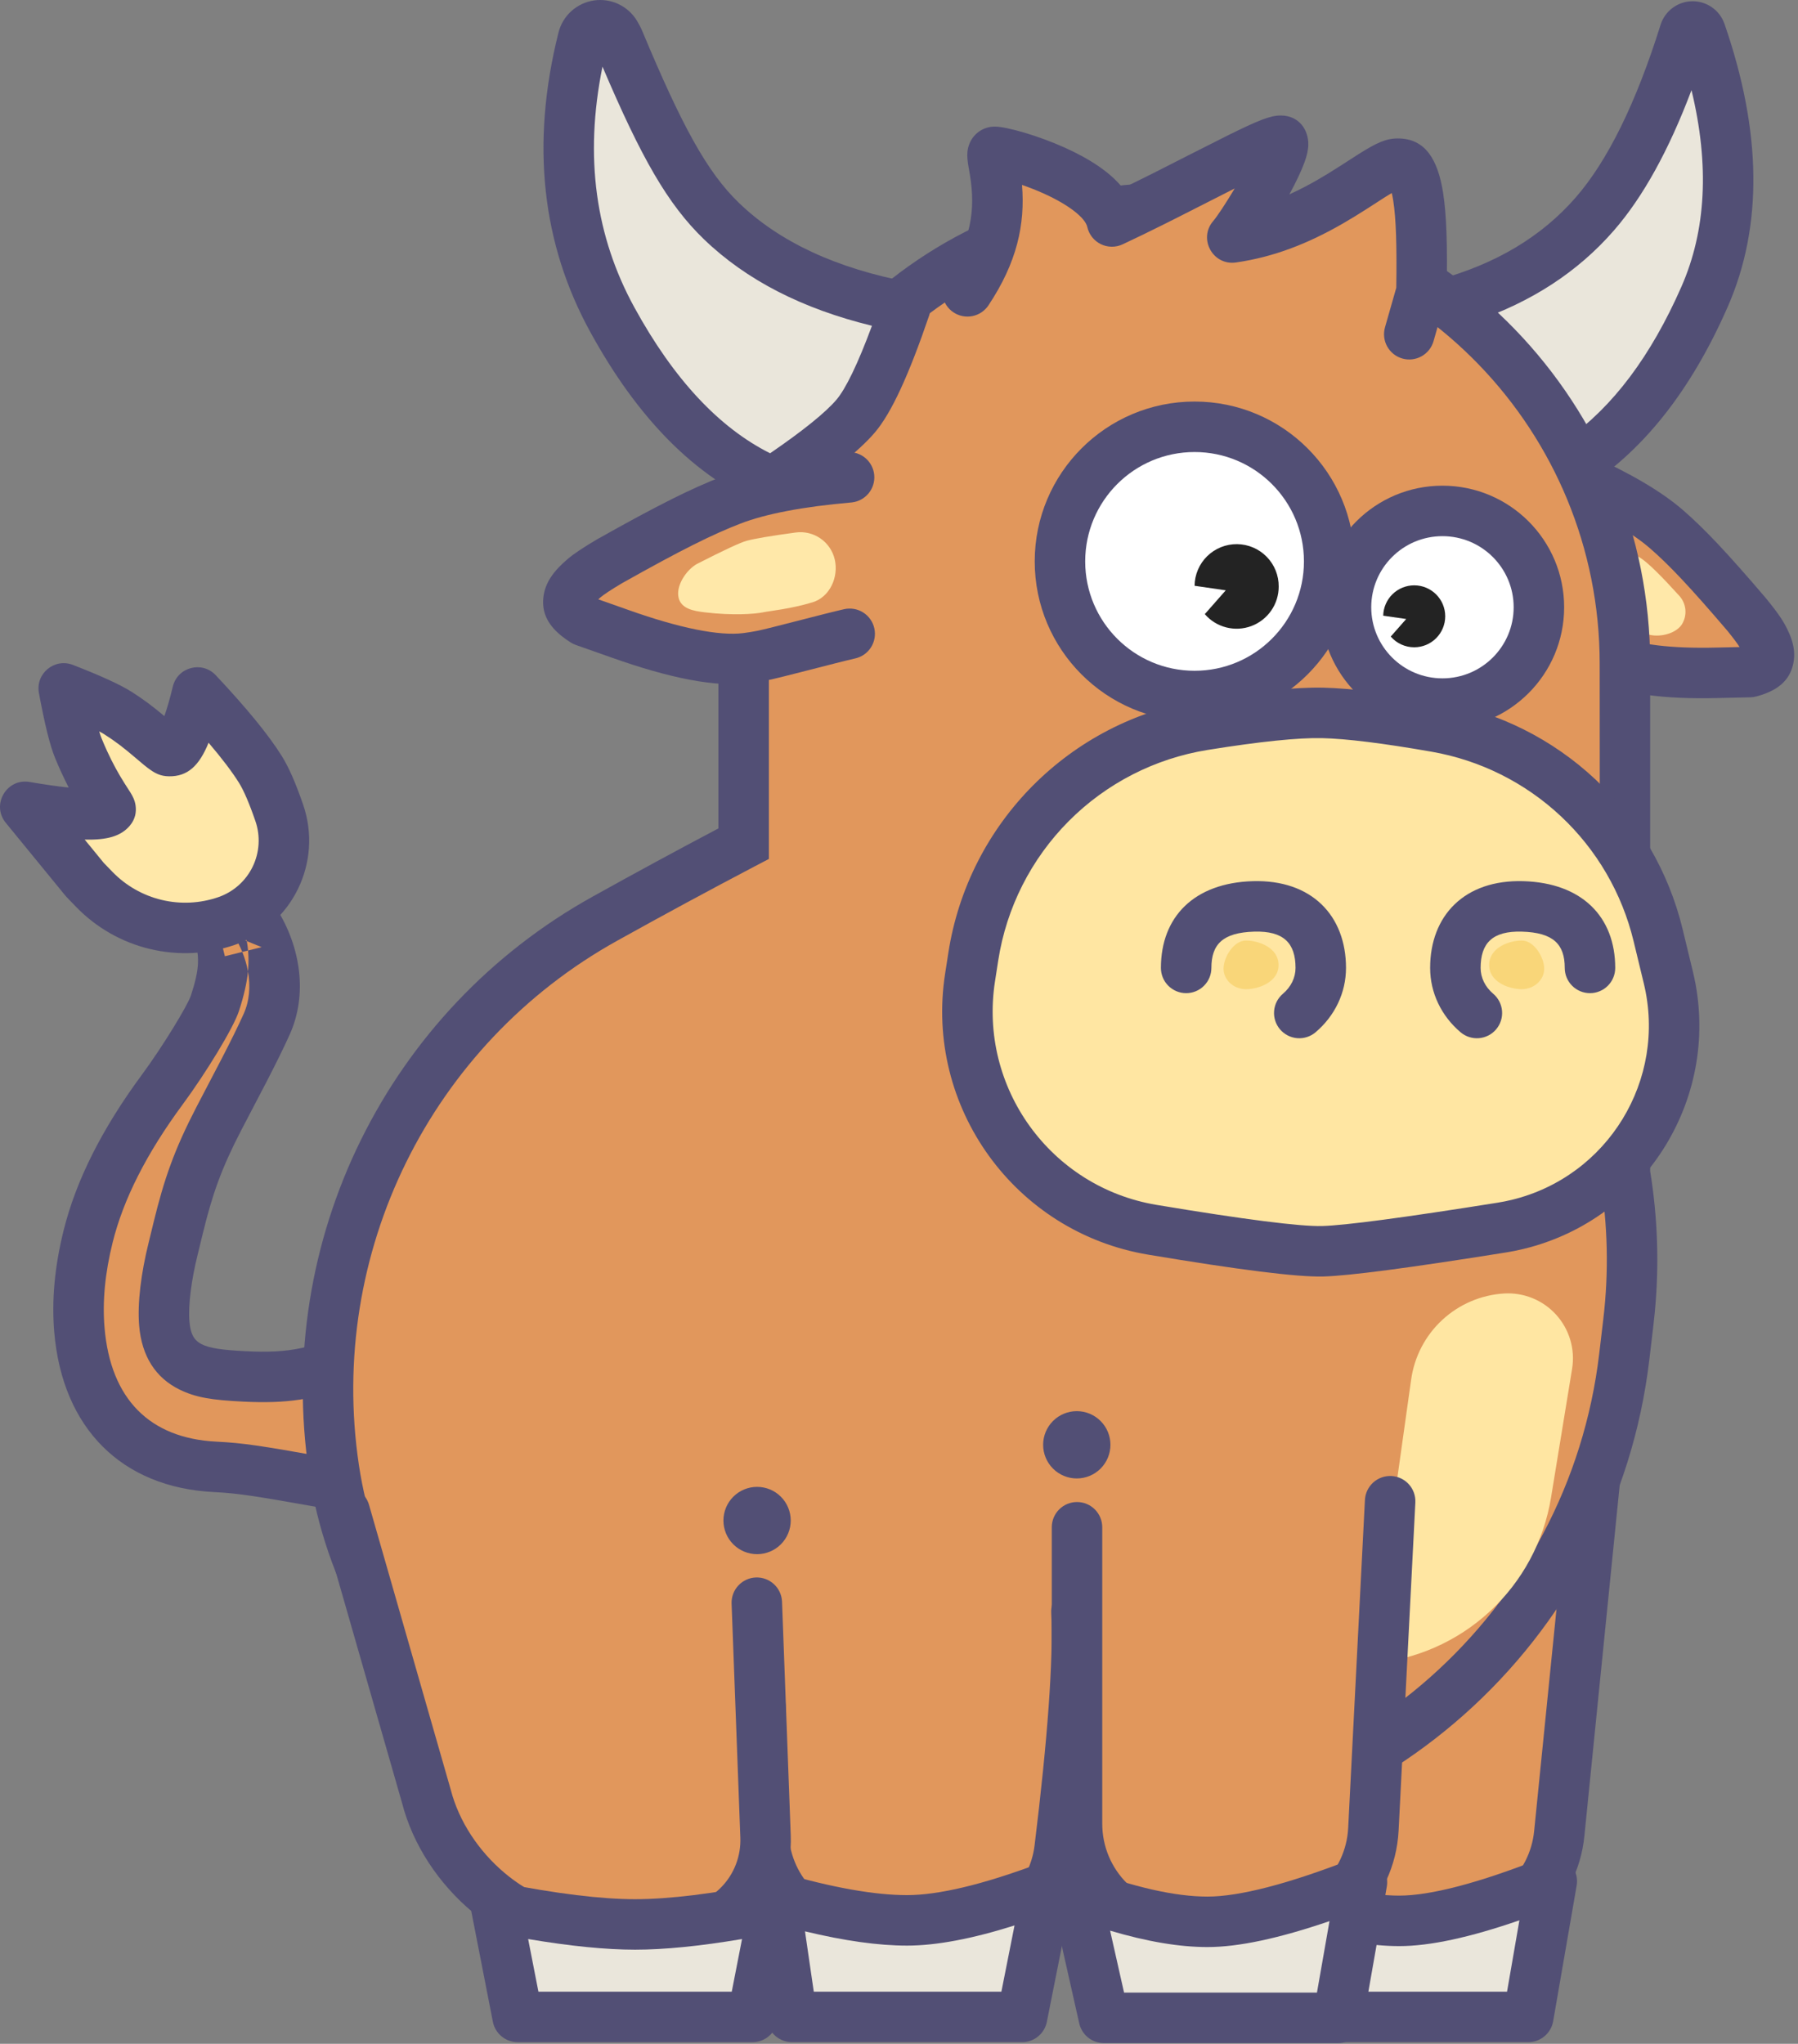 <svg viewBox="0 0 417 474" fill="none" xmlns="http://www.w3.org/2000/svg">
<rect x="0" y="0" width="417" height="474" fill="#808080" stroke="none"/>
<g id="cow">
<g id="cow-ear-left">
<path id="Vector" d="M355.471 141.306C363.315 146.246 367.608 149.953 373.071 152.681C378.539 155.411 387.547 156.303 398.256 156.037L405.815 155.868C407.106 155.508 409.672 154.802 410.148 152.829C410.539 151.224 409.608 149.05 408.712 147.454C408.113 146.389 406.937 144.775 405.18 142.611C394.983 130.664 390.4 126.123 386.523 122.748C382.059 118.868 375.218 114.853 366.006 110.712" fill="#E1975C"/>
<path id="Vector_2" d="M400.636 146.303C391.82 135.975 387.061 130.978 382.677 127.167C378.716 123.721 372.335 119.979 363.602 116.051C362.901 115.736 362.269 115.285 361.742 114.725C361.215 114.166 360.803 113.508 360.53 112.789C360.258 112.07 360.129 111.305 360.152 110.536C360.176 109.768 360.35 109.012 360.665 108.31C360.981 107.609 361.431 106.977 361.991 106.45C362.55 105.923 363.209 105.512 363.927 105.239C364.646 104.966 365.411 104.838 366.18 104.861C366.948 104.884 367.705 105.058 368.406 105.374C378.095 109.731 385.393 114.016 390.361 118.334C395.251 122.588 400.38 127.973 409.627 138.814C411.676 141.327 413.014 143.165 413.814 144.589C415.674 147.903 416.626 150.941 415.836 154.205C414.987 157.725 412.552 159.668 409.37 160.876C408.716 161.122 408.049 161.333 407.373 161.509C406.908 161.637 406.428 161.708 405.945 161.719L398.386 161.889C386.043 162.193 376.694 161.03 370.456 157.918C369.393 157.385 368.348 156.815 367.325 156.209C364.892 154.769 355.317 148.127 352.349 146.258C351.051 145.423 350.136 144.11 349.801 142.604C349.466 141.098 349.74 139.521 350.562 138.215C351.384 136.91 352.688 135.981 354.191 135.632C355.694 135.283 357.274 135.542 358.587 136.351C361.908 138.441 371.299 144.956 373.284 146.131C374.107 146.617 374.895 147.048 375.684 147.442C379.77 149.481 387.52 150.445 398.109 150.184L403.453 150.065C402.985 149.311 402.027 148.016 400.636 146.303Z" fill="#524F75"/>
<path id="Vector_3" d="M380.624 129.503C379.176 128.537 376.17 126.911 371.6 124.631C370.022 123.842 368.208 123.668 366.509 124.144C364.811 124.619 363.35 125.709 362.411 127.202C360.493 130.254 361.05 135.788 363.239 138.18C366.289 141.514 370.324 143.967 371.6 144.716C372.607 145.31 376.273 146.149 382.605 147.233C385.444 147.854 388.917 146.74 390.123 144.718C390.729 143.703 390.993 142.52 390.876 141.343C390.759 140.166 390.267 139.058 389.473 138.182C385.231 133.499 382.281 130.609 380.624 129.503Z" fill="#FFE8A9"/>
</g>
<path id="Vector_4" d="M390.702 7.585C384.435 26.43 377.237 40.353 369.108 49.362C360.199 59.231 348.376 66.016 333.641 69.721C336.101 78.806 339.139 86.141 342.759 91.727C346.376 97.313 352.751 102.839 361.883 108.303C374.966 100.554 385.752 87.448 394.245 68.984C402.132 51.838 402.187 31.376 394.409 7.594C394.282 7.204 394.035 6.863 393.703 6.621C393.37 6.379 392.97 6.249 392.559 6.248C392.148 6.246 391.748 6.375 391.414 6.615C391.081 6.855 390.831 7.195 390.702 7.585Z" fill="#EAE6DB"/>
<path id="Vector_5" d="M389.969 66.477C382.888 82.601 374.05 94.332 363.502 101.796C356.646 97.522 351.851 93.288 349.104 89.201C346.517 85.357 344.179 80.455 342.111 74.498C355.194 70.043 365.945 63.041 374.265 53.497C381.057 45.702 387.046 34.843 392.298 20.908C396.501 38.317 395.682 53.464 389.969 66.477ZM365.438 45.805C357.494 54.919 346.806 61.306 333.219 64.974C332.469 65.177 331.766 65.527 331.152 66.005C330.538 66.482 330.025 67.077 329.644 67.755C329.262 68.433 329.02 69.18 328.93 69.952C328.841 70.724 328.906 71.507 329.122 72.254C331.898 81.837 335.299 89.661 339.389 95.737C343.672 102.11 350.802 108.073 360.737 113.786C361.651 114.311 362.69 114.581 363.744 114.565C364.798 114.549 365.828 114.249 366.726 113.696C380.77 105.04 392.068 90.814 400.687 71.187C408.917 52.44 408.591 30.48 399.947 5.536C399.409 3.985 398.396 2.642 397.051 1.7C395.706 0.758 394.098 0.264 392.457 0.288C390.815 0.313 389.222 0.855 387.906 1.836C386.59 2.818 385.617 4.19 385.126 5.757C379.412 23.997 372.8 37.358 365.438 45.805Z" fill="#524F75"/>
<g id="cow-foot-4">
<path id="Vector_6" d="M370.708 335.08L361.625 425.282C360.995 431.538 358.064 437.337 353.4 441.554C348.737 445.771 342.673 448.106 336.386 448.106H318.025C304.015 448.106 292.659 436.75 292.659 422.74V339.995" fill="#E1975C"/>
<path id="Vector_7" d="M364.886 334.492L355.801 424.695C355.317 429.507 353.062 433.968 349.475 437.212C345.889 440.456 341.224 442.253 336.388 442.252H318.025C307.249 442.252 298.513 433.517 298.513 422.74V339.995C298.513 338.442 297.896 336.953 296.799 335.856C295.701 334.758 294.212 334.141 292.659 334.141C291.107 334.141 289.618 334.758 288.52 335.856C287.422 336.953 286.806 338.442 286.806 339.995V422.74C286.806 439.983 300.784 453.96 318.025 453.96H336.386C352.417 453.96 365.842 441.817 367.45 425.87L376.531 335.667C376.648 334.143 376.164 332.634 375.183 331.462C374.202 330.29 372.802 329.548 371.282 329.395C369.761 329.241 368.241 329.689 367.046 330.641C365.851 331.594 365.075 332.976 364.886 334.492Z" fill="#524F75"/>
<path id="Vector_8" d="M294.318 438.656C306.32 443.21 316.388 445.487 324.517 445.487C332.648 445.487 344.441 442.433 359.894 436.322L354.447 467.762H300.788L294.318 438.656Z" fill="#EAE6DB"/>
<path id="Vector_9" d="M305.483 461.909H349.52L352.386 445.359C340.891 449.335 331.647 451.341 324.515 451.341C318.054 451.341 310.659 450.075 302.292 447.561L305.483 461.909ZM296.394 433.183C307.787 437.507 317.19 439.634 324.515 439.634C331.746 439.634 342.915 436.742 357.74 430.88C361.99 429.2 366.439 432.82 365.66 437.321L360.216 468.761C359.98 470.121 359.272 471.353 358.217 472.241C357.161 473.129 355.826 473.616 354.447 473.616H300.788C299.456 473.616 298.165 473.162 297.126 472.328C296.087 471.495 295.364 470.333 295.075 469.033L288.603 439.926C287.59 435.38 292.039 431.532 296.394 433.183Z" fill="#524F75"/>
</g>
<g id="cow-tail">
<path id="Vector_10" d="M86.05 312.639C73.012 319.28 65.859 319.682 56.565 319.212C47.364 318.746 39.02 317.926 38.099 306.941C37.693 302.084 38.712 295.398 40.152 289.595C42.38 280.611 43.789 272.892 50.747 259.446C51.724 257.556 55.625 250.119 56.565 248.299C58.782 244.012 60.425 240.689 61.838 237.563C65.611 229.218 63.004 219.969 59.274 213.983L50.747 216.094C51.685 219.485 52.78 223.69 49.845 232.683C48.843 235.755 42.801 245.702 37.633 252.707C28.665 264.861 23.075 276.133 20.433 286.785C18.559 294.338 17.832 301.505 18.411 308.402C20.08 328.307 31.92 339.288 49.845 340.196C62.819 340.851 79.166 345.316 95.586 346.787L86.05 312.639Z" fill="#E1975C"/>
<path id="Vector_11" d="M83.393 307.423L89.764 304.176L103.504 353.372L95.065 352.617C88.71 352.047 82.876 351.163 73.209 349.448C58.704 346.874 55.133 346.32 49.551 346.039C28.285 344.964 14.454 331.296 12.577 308.89C11.953 301.44 12.696 293.657 14.751 285.374C17.629 273.774 23.641 261.809 32.923 249.23C37.689 242.769 43.522 233.196 44.281 230.867C46.324 224.605 46.3 221.959 45.106 217.655L43.498 211.854L61.994 207.276L64.242 210.884C69.691 219.632 71.416 230.582 67.17 239.973C65.75 243.112 64.099 246.472 61.764 250.99L58.833 256.605C57.028 260.059 56.343 261.366 55.945 262.137C51.315 271.085 49.274 276.908 47.003 286.201L46.675 287.553L46.263 289.257L45.836 291.005C44.367 296.931 43.623 302.736 43.935 306.451C44.382 311.786 46.55 312.843 56.864 313.366C67.165 313.887 72.813 312.812 83.393 307.423ZM55.41 234.498C54.148 238.369 47.818 248.759 42.343 256.18C33.922 267.594 28.593 278.195 26.115 288.191C24.355 295.288 23.732 301.801 24.245 307.909C25.639 324.529 34.786 333.567 50.144 334.346C56.431 334.664 60.148 335.237 75.256 337.918C80.236 338.802 84.144 339.456 87.604 339.951L82.275 320.872C73.254 324.681 66.294 325.563 56.273 325.058C49.184 324.699 45.471 324.141 41.662 322.281C36.111 319.569 32.868 314.566 32.271 307.431C31.834 302.211 32.724 295.243 34.474 288.186C34.698 287.286 34.698 287.282 35.299 284.802L35.633 283.423C38.111 273.292 40.449 266.619 45.551 256.759C45.963 255.965 46.644 254.662 48.462 251.183C49.435 249.328 50.404 247.472 51.369 245.614C53.615 241.267 55.184 238.08 56.507 235.153C57.851 232.178 58.127 228.734 57.512 225.29C57.248 227.975 56.575 230.923 55.41 234.498ZM57.243 218.27C57.021 217.009 56.736 215.761 56.388 214.529L50.747 216.092L52.154 221.774L60.681 219.663L54.306 217.075C55.044 218.262 55.678 219.503 56.193 220.773C56.794 222.25 57.237 223.768 57.508 225.286C57.74 222.946 57.651 220.585 57.243 218.27Z" fill="#524F75"/>
<path id="Vector_12" d="M5.898 188.158C17.752 189.762 24.341 189.733 25.666 188.071C25.988 187.667 22.008 183.663 17.727 174.16C16.642 171.752 15.348 167.167 13.848 160.402C20.068 162.576 24.335 164.34 26.652 165.696C33.551 169.735 37.413 174.096 38.831 174.067C40.966 174.022 42.972 169.421 44.849 160.264C52.012 167.378 57.089 173.15 60.08 177.579C61.516 179.706 63.094 183.019 64.817 187.516C68.71 197.684 63.631 209.085 53.467 212.991C48.254 214.996 42.577 215.472 37.103 214.364C31.628 213.256 26.584 210.61 22.56 206.736L20.3 204.562C20.302 204.56 15.5 199.093 5.898 188.158Z" fill="#FFE8A9"/>
<path id="Vector_13" d="M20.767 196.088L24.222 200.313L19.692 204.02L23.896 199.948L26.078 202.2C29.189 205.411 33.152 207.67 37.502 208.709C41.851 209.749 46.406 209.527 50.634 208.069C54.111 206.87 56.971 204.34 58.584 201.035C60.197 197.729 60.433 193.918 59.239 190.44C57.807 186.27 56.505 183.273 55.424 181.546C53.84 179.013 51.489 175.909 48.376 172.256C46.197 177.595 43.535 180.102 39.198 180.043C37.182 180.016 35.931 179.353 34.252 178.09C33.576 177.583 33.364 177.403 31.537 175.848C28.708 173.437 26.774 171.938 24.261 170.346C23.852 170.091 23.435 169.851 23.009 169.626C23.215 170.317 23.413 170.886 23.596 171.333C23.988 172.291 24.39 173.218 24.8 174.112C26.14 177.039 27.44 179.38 28.905 181.702C29.145 182.081 30.068 183.507 30.263 183.825C30.554 184.297 30.763 184.672 30.958 185.121C31.18 185.63 31.348 186.149 31.442 186.799C31.664 188.354 31.37 190.022 30.076 191.532C28.029 193.926 24.86 194.855 19.639 194.715C19.98 195.126 20.353 195.583 20.767 196.088ZM15.931 182.652C15.318 181.441 14.726 180.219 14.158 178.986C13.67 177.921 13.204 176.845 12.761 175.761C11.565 172.836 10.361 167.915 9.028 160.726C8.191 156.217 12.632 152.541 16.907 154.205C23.379 156.722 27.854 158.758 30.529 160.453C33.274 162.192 35.409 163.805 38.119 166.077C38.743 164.319 39.407 162.026 40.082 159.228C41.175 154.705 46.855 153.204 50.039 156.596C57.19 164.209 62.277 170.418 65.352 175.335C66.993 177.961 68.616 181.696 70.312 186.637C74.897 199.989 67.799 214.531 54.453 219.134C48.12 221.318 41.297 221.65 34.782 220.093C28.267 218.536 22.331 215.154 17.67 210.344L15.489 208.092C15.375 207.975 15.266 207.852 15.163 207.725L1.342 190.83C-2.086 186.641 1.524 180.441 6.86 181.355C10.4 181.96 13.432 182.393 15.931 182.652Z" fill="#524F75"/>
</g>
<path id="Vector_14" d="M376.86 272.092V153.94C376.86 96.927 331.641 50.19 274.659 48.305C273.57 48.268 272.481 48.25 271.391 48.25C216.757 48.25 172.468 92.539 172.468 147.175V195.661C161.688 201.32 150.977 207.111 140.337 213.031C94.809 238.299 69.746 289.169 77.454 340.666C84.692 389.04 126.244 424.835 175.159 424.835H252.698C315.992 424.835 369.276 377.481 376.712 314.629L377.66 306.613C379.027 295.126 378.758 283.503 376.86 272.092Z" fill="#E1975C"/>
<path id="Vector_15" d="M383.783 304.375C383.691 305.351 383.586 306.326 383.471 307.3L382.525 315.316C374.739 381.116 318.96 430.689 252.698 430.689H175.159C123.346 430.689 79.334 392.773 71.664 341.532C63.596 287.622 89.834 234.367 137.496 207.915C147.145 202.547 156.852 197.283 166.614 192.125V147.175C166.614 89.308 213.524 42.397 271.391 42.397C272.546 42.397 273.701 42.416 274.854 42.453C334.991 44.443 382.714 93.768 382.714 153.94V271.612C384.471 282.442 384.83 293.453 383.783 304.375ZM371.007 153.94C371.007 100.084 328.292 55.934 274.466 54.154C273.441 54.121 272.416 54.104 271.391 54.104C219.992 54.104 178.322 95.772 178.322 147.175V199.206L175.182 200.849C164.444 206.486 153.775 212.253 143.178 218.151C99.785 242.235 75.898 290.718 83.243 339.801C90.054 385.308 129.143 418.982 175.159 418.982H252.698C313.026 418.982 363.81 373.848 370.899 313.94L371.846 305.924C373.148 294.987 372.893 283.92 371.086 273.054L371.007 153.94Z" fill="#524F75"/>
<path id="Vector_16" d="M348.788 299.989C351.048 299.845 353.311 300.213 355.41 301.065C357.508 301.917 359.387 303.231 360.907 304.909C362.427 306.588 363.549 308.587 364.19 310.759C364.83 312.931 364.973 315.219 364.607 317.454L359.721 347.327C358.061 357.474 353.054 366.774 345.499 373.748C337.943 380.722 328.273 384.968 318.025 385.811L327.286 319.915C328.028 314.626 330.573 309.755 334.491 306.125C338.408 302.495 343.458 300.327 348.788 299.989Z" fill="#FFE6A2"/>
<g id="cow-hair">
<path id="Vector_17" d="M224.367 67.595C236.89 48.771 228.115 35.218 230.72 35.218C233.325 35.218 255.662 41.341 257.881 51.364C273.978 43.864 293.861 32.641 297.024 32.641C300.183 32.641 289.011 51.364 285.813 55.08C306.203 52.145 319.251 37.964 324.199 37.964C329.147 37.964 329.992 48.543 329.678 67.597L326.845 77.519" fill="#E1975C"/>
<path id="Vector_18" d="M242.043 44.87C247.969 47.536 251.709 50.57 252.166 52.63C252.355 53.486 252.734 54.288 253.275 54.978C253.816 55.667 254.505 56.227 255.29 56.614C256.076 57.002 256.939 57.209 257.815 57.219C258.692 57.229 259.559 57.042 260.353 56.672C263.476 55.209 266.58 53.706 269.664 52.162C270.71 51.641 271.791 51.101 272.931 50.525C273.746 50.114 281.36 46.23 286.355 43.708C284.349 47.081 282.318 50.164 281.374 51.261C277.844 55.362 281.29 61.643 286.644 60.874C295.381 59.616 303.272 56.541 311.413 51.858C313.284 50.775 315.129 49.647 316.946 48.476C317.461 48.149 320.54 46.154 321.305 45.67C321.869 45.315 322.357 45.017 322.784 44.765C322.903 45.27 323.021 45.864 323.128 46.543C323.774 50.66 323.981 56.968 323.832 66.732L321.214 75.912C320.788 77.405 320.972 79.007 321.727 80.363C322.481 81.72 323.744 82.722 325.237 83.148C326.73 83.573 328.331 83.389 329.688 82.634C331.045 81.88 332.046 80.617 332.472 79.124L335.303 69.2C335.442 68.709 335.516 68.201 335.526 67.692C335.705 56.843 335.489 49.813 334.691 44.724C333.473 36.984 330.562 32.108 324.195 32.108C321.385 32.108 319.186 33.167 315.061 35.766C314.222 36.293 311.099 38.316 310.636 38.611C308.973 39.683 307.284 40.716 305.571 41.708C303.449 42.937 301.269 44.062 299.038 45.079C300.621 42.158 301.832 39.612 302.556 37.606C303.093 36.115 303.405 34.847 303.426 33.555C303.489 30.129 301.284 26.785 297.019 26.785C294.541 26.785 291.67 27.998 284.882 31.343C281.744 32.89 268.667 39.557 267.653 40.071C265.254 41.279 262.848 42.474 260.435 43.655C257.473 39.936 252.775 36.863 246.841 34.191C240.901 31.52 233.534 29.362 230.712 29.362C229.427 29.355 228.17 29.743 227.112 30.473C226.054 31.203 225.246 32.24 224.796 33.444C224.34 34.65 224.281 35.676 224.381 36.884C224.427 37.45 224.505 37.994 224.648 38.826C224.581 38.431 224.896 40.248 224.974 40.728C226.258 48.707 225.239 55.706 219.487 64.352C218.637 65.644 218.332 67.221 218.641 68.737C218.95 70.253 219.846 71.585 221.134 72.442C222.422 73.299 223.997 73.612 225.515 73.311C227.032 73.01 228.369 72.121 229.233 70.837C235.846 60.898 237.785 52.069 237.026 42.886C238.722 43.471 240.425 44.143 242.043 44.87Z" fill="#524F75"/>
</g>
<g id="cow-foot-2">
<path id="Vector_23" d="M241.928 335.079C241.928 337.149 242.75 339.134 244.214 340.598C245.677 342.062 247.663 342.884 249.733 342.884C251.803 342.884 253.788 342.062 255.252 340.598C256.715 339.134 257.538 337.149 257.538 335.079C257.538 333.009 256.715 331.024 255.252 329.56C253.788 328.097 251.803 327.274 249.733 327.274C247.663 327.274 245.677 328.097 244.214 329.56C242.75 331.024 241.928 333.009 241.928 335.079Z" fill="#524F75"/>
<path id="Vector_24" d="M249.653 373.864C250.16 385.083 248.86 403.36 245.754 428.697C244.119 442.028 232.378 451.772 218.976 450.925L200.802 449.776C187.508 448.935 177.132 437.957 177.038 424.636L176.373 395.743" fill="#E1975C"/>
<path id="Vector_25" d="M243.807 374.127C244.294 384.941 243.015 402.949 239.945 427.985C239.34 432.924 236.871 437.446 233.041 440.625C229.212 443.803 224.313 445.398 219.346 445.083L201.173 443.934C196.244 443.622 191.617 441.454 188.224 437.865C184.832 434.277 182.926 429.536 182.892 424.597L182.224 395.608C182.17 394.069 181.512 392.613 180.392 391.556C179.272 390.499 177.781 389.926 176.241 389.961C174.702 389.996 173.238 390.636 172.167 391.743C171.097 392.85 170.505 394.334 170.521 395.874L171.184 424.771C171.297 441.07 184.07 454.58 200.431 455.616L218.605 456.765C235.102 457.809 249.553 445.815 251.565 429.407C254.708 403.772 256.027 385.226 255.5 373.598C255.478 372.822 255.302 372.057 254.982 371.349C254.661 370.641 254.203 370.004 253.634 369.475C253.064 368.946 252.396 368.535 251.666 368.268C250.936 368 250.161 367.88 249.385 367.915C248.608 367.95 247.847 368.14 247.144 368.472C246.442 368.805 245.813 369.274 245.293 369.852C244.774 370.43 244.375 371.106 244.12 371.84C243.865 372.574 243.758 373.352 243.807 374.127Z" fill="#524F75"/>
<path id="Vector_26" d="M179.623 439.973C192.027 443.575 202.275 445.374 210.363 445.374C218.45 445.374 229.336 442.81 243.02 437.681L237.053 467.763H183.674L179.623 439.973Z" fill="#EAE6DB"/>
<path id="Vector_27" d="M188.735 461.909H232.246L235.294 446.549C225.43 449.659 217.145 451.226 210.365 451.226C203.69 451.226 195.813 450.117 186.698 447.918L188.735 461.909ZM181.255 434.352C193.173 437.809 202.903 439.518 210.363 439.518C217.623 439.518 227.881 437.103 240.968 432.197C245.262 430.586 249.656 434.318 248.765 438.818L242.792 468.902C242.53 470.231 241.814 471.427 240.767 472.287C239.721 473.147 238.408 473.616 237.054 473.616H183.674C182.268 473.616 180.908 473.11 179.845 472.19C178.781 471.271 178.084 469.999 177.881 468.607L173.832 440.816C173.217 436.603 177.165 433.165 181.255 434.352Z" fill="#524F75"/>
</g>
<g id="cow-foot-3">
<path id="Vector_19" d="M322.406 348.167L318.521 424.256C317.832 437.745 306.694 448.328 293.19 448.328H275.151C261.141 448.328 249.785 436.974 249.785 422.965V354.204" fill="#E1975C"/>
<path id="Vector_20" d="M316.56 347.868L312.675 423.959C312.42 428.955 310.256 433.662 306.63 437.108C303.003 440.553 298.192 442.474 293.19 442.474H275.151C264.377 442.474 255.639 433.739 255.639 422.964V354.203C255.639 352.651 255.022 351.162 253.924 350.064C252.827 348.966 251.338 348.35 249.785 348.35C248.233 348.35 246.744 348.966 245.646 350.064C244.548 351.162 243.932 352.651 243.932 354.203V422.964C243.932 440.205 257.908 454.182 275.151 454.182H293.19C309.815 454.182 323.522 441.155 324.369 424.552L328.254 348.463C328.293 347.695 328.18 346.927 327.923 346.203C327.665 345.479 327.267 344.813 326.752 344.242C326.237 343.672 325.615 343.209 324.92 342.879C324.226 342.549 323.474 342.359 322.706 342.32C321.938 342.281 321.17 342.393 320.446 342.65C319.721 342.907 319.054 343.305 318.483 343.82C317.913 344.335 317.449 344.958 317.119 345.652C316.789 346.347 316.599 347.1 316.56 347.868Z" fill="#524F75"/>
<path id="Vector_21" d="M249.459 438.881C261.613 443.435 271.806 445.71 280.04 445.71C288.273 445.71 300.214 442.656 315.863 436.547L310.349 467.981H256.013L249.459 438.881Z" fill="#EAE6DB"/>
<path id="Vector_22" d="M260.697 462.127H305.434L308.342 445.548C296.658 449.546 287.27 451.563 280.041 451.563C273.483 451.563 265.967 450.287 257.46 447.756L260.697 462.127ZM251.512 433.399C263.063 437.727 272.605 439.858 280.041 439.858C287.385 439.858 298.706 436.964 313.737 431.097C317.988 429.437 322.42 433.066 321.631 437.561L316.117 468.994C315.879 470.35 315.17 471.579 314.116 472.464C313.061 473.349 311.728 473.835 310.351 473.835H256.014C254.685 473.834 253.396 473.382 252.358 472.552C251.321 471.722 250.596 470.563 250.304 469.267L243.75 440.166C242.728 435.628 247.157 431.768 251.512 433.399Z" fill="#524F75"/>
</g>
<g id="cow-foot-1">
<path id="Vector_28" d="M175.522 371.604L177.553 425.987C177.996 437.83 168.751 447.793 156.903 448.234C156.637 448.244 156.37 448.25 156.103 448.25H136.901C119.668 448.25 103.165 433.28 98.857 416.486L79.977 350.689" fill="#E1975C"/>
<path id="Vector_29" d="M169.672 371.821L171.703 426.203C171.781 428.301 171.436 430.392 170.687 432.353C169.939 434.314 168.803 436.104 167.346 437.616C165.89 439.127 164.144 440.33 162.213 441.151C160.281 441.973 158.204 442.396 156.105 442.396H136.903C122.952 442.396 108.337 429.875 104.528 415.03L85.607 349.075C85.403 348.328 85.053 347.628 84.576 347.017C84.099 346.405 83.506 345.895 82.831 345.515C82.155 345.135 81.411 344.893 80.641 344.802C79.871 344.712 79.091 344.776 78.346 344.99C77.601 345.203 76.906 345.563 76.301 346.047C75.696 346.532 75.193 347.131 74.822 347.812C74.451 348.492 74.218 349.239 74.138 350.01C74.058 350.781 74.131 351.56 74.355 352.303L93.233 418.1C98.269 437.75 117.354 454.104 136.899 454.104H156.101C156.44 454.104 156.78 454.098 157.119 454.084C172.197 453.522 183.96 440.843 183.398 425.766L181.369 371.384C181.287 369.85 180.605 368.41 179.47 367.375C178.336 366.34 176.84 365.792 175.305 365.849C173.771 365.906 172.32 366.565 171.266 367.682C170.212 368.799 169.64 370.285 169.672 371.821Z" fill="#524F75"/>
<path id="Vector_30" d="M167.781 352.64C167.781 354.71 168.604 356.696 170.067 358.159C171.531 359.623 173.516 360.445 175.586 360.445C177.656 360.445 179.641 359.623 181.105 358.159C182.569 356.696 183.391 354.71 183.391 352.64C183.391 350.57 182.569 348.585 181.105 347.121C179.641 345.658 177.656 344.835 175.586 344.835C173.516 344.835 171.531 345.658 170.067 347.121C168.604 348.585 167.781 350.57 167.781 352.64Z" fill="#524F75"/>
<path id="Vector_31" d="M115.099 442.396C128.306 445.009 139.038 446.316 147.294 446.316C155.549 446.316 166.281 445.009 179.489 442.396L174.535 467.762H120.053L115.099 442.396Z" fill="#EAE6DB"/>
<path id="Vector_32" d="M124.872 461.909H169.713L172.095 449.704C162.341 451.345 154.086 452.17 147.292 452.17C140.497 452.17 132.242 451.345 122.488 449.704L124.872 461.909ZM116.234 436.654C129.098 439.2 139.475 440.463 147.294 440.463C155.112 440.463 165.489 439.2 178.353 436.654C182.435 435.848 186.031 439.437 185.233 443.52L180.279 468.886C180.019 470.219 179.303 471.419 178.255 472.283C177.208 473.146 175.892 473.618 174.535 473.618H120.053C118.695 473.618 117.38 473.146 116.332 472.283C115.284 471.419 114.568 470.219 114.308 468.886L109.354 443.52C108.556 439.435 112.152 435.848 116.234 436.654Z" fill="#524F75"/>
</g>
<path id="Vector_33" d="M140.954 8.791C141.338 9.363 141.637 9.866 141.846 10.299C150.806 28.935 158.179 42.531 167.805 50.879C178.554 60.203 193.094 66.1 211.426 68.567C207.666 81.858 204.261 90.483 201.215 94.442C198.17 98.401 192.021 103.823 182.773 110.711C168.15 105.4 155.122 93.489 143.686 74.982C133.061 57.786 128.351 36.588 133.506 10.297C133.663 9.5 134.053 8.767 134.627 8.191C135.2 7.615 135.931 7.221 136.728 7.06C137.524 6.899 138.351 6.977 139.103 7.285C139.855 7.593 140.499 8.117 140.954 8.791Z" fill="#EAE6DB"/>
<path id="Vector_34" d="M147.12 71.281C156.263 87.973 166.778 99.189 178.606 105.123C186.284 99.864 191.447 95.675 193.972 92.726C196.119 90.221 198.948 84.416 202.228 75.552C186.103 71.624 173.086 64.959 163.27 55.499C154.833 47.368 148.692 36.512 139.73 15.452C135.455 36.514 138.179 54.955 147.12 71.281ZM147.74 4.834C148.23 5.649 148.628 6.412 148.934 7.146C158.177 29.267 164 39.946 171.395 47.07C180.757 56.092 193.931 62.256 211.051 65.481C211.876 65.637 212.657 65.967 213.342 66.451C214.028 66.934 214.601 67.559 215.024 68.284C215.447 69.008 215.709 69.815 215.793 70.649C215.877 71.484 215.78 72.327 215.51 73.121C210.825 86.882 206.749 95.809 202.862 100.348C199.172 104.654 192.405 110.02 182.396 116.693C180.757 117.786 178.679 117.981 176.866 117.212C161.203 110.576 147.888 97.062 136.852 76.908C125.767 56.668 122.997 33.556 129.529 7.542C130.009 5.631 131.043 3.905 132.503 2.582C133.963 1.259 135.782 0.398 137.731 0.108C139.679 -0.181 141.67 0.113 143.452 0.954C145.233 1.795 146.725 3.145 147.74 4.834Z" fill="#524F75"/>
<g id="cow-ear-right">
<path id="Vector_35" d="M197.05 146.998C186.435 149.374 180.242 151.739 173.12 152.637C166 153.534 155.639 151.189 143.828 146.998L135.489 144.055C134.187 143.203 131.606 141.519 131.83 139.249C132.014 137.402 133.881 135.439 135.489 134.073C136.56 133.162 138.488 131.88 141.272 130.225C157.184 121.273 164.021 118.131 169.625 115.967C176.076 113.48 185.217 111.72 197.05 110.689" fill="#E1975C"/>
<path id="Vector_36" d="M139.282 138.531C140.039 137.887 141.742 136.756 144.263 135.257C158.086 127.483 165.338 123.897 171.734 121.429C177.588 119.171 186.226 117.507 197.559 116.521C199.081 116.356 200.477 115.6 201.449 114.417C202.421 113.234 202.891 111.718 202.758 110.193C202.625 108.668 201.901 107.255 200.739 106.258C199.578 105.261 198.072 104.758 196.544 104.857C184.21 105.93 174.568 107.786 167.522 110.506C160.517 113.208 152.796 117.025 138.404 125.122C135.235 127.001 133.083 128.434 131.697 129.612C128.49 132.34 126.361 135.091 126.006 138.672C125.625 142.52 127.469 145.298 130.378 147.604C130.993 148.092 131.461 148.416 132.283 148.953C132.677 149.21 133.098 149.419 133.541 149.575L141.881 152.518C155.315 157.286 165.986 159.435 173.851 158.443C175.208 158.271 176.557 158.053 177.898 157.788C181.1 157.161 194.269 153.618 198.328 152.709C199.079 152.543 199.791 152.23 200.422 151.788C201.053 151.346 201.59 150.784 202.003 150.135C202.416 149.485 202.697 148.76 202.83 148.001C202.963 147.243 202.944 146.466 202.776 145.714C202.608 144.963 202.293 144.252 201.849 143.622C201.406 142.993 200.843 142.457 200.192 142.045C199.541 141.634 198.815 141.355 198.057 141.224C197.298 141.094 196.52 141.114 195.77 141.284C191.319 142.281 178.359 145.768 175.649 146.299C174.519 146.52 173.448 146.695 172.388 146.828C166.8 147.532 157.641 145.688 145.787 141.48L138.753 138.998C138.919 138.845 139.094 138.689 139.282 138.531Z" fill="#524F75"/>
<path id="Vector_37" d="M173.188 125.415C175.086 124.906 178.87 124.268 184.54 123.499C186.561 123.225 188.611 123.717 190.288 124.877C191.965 126.037 193.147 127.782 193.604 129.77C194.54 133.854 192.446 138.484 188.435 139.692C183.268 141.247 178.601 141.672 176.965 142.012C175.026 142.414 169.902 142.789 163.449 142.012C160.79 141.692 157.906 141.183 157.356 138.511C156.788 135.747 159.188 132.16 161.65 130.781C167.89 127.592 171.736 125.803 173.188 125.415Z" fill="#FFE8A9"/>
</g>
<path id="Vector_38" d="M312.171 140.836C312.171 146.761 314.528 152.444 318.723 156.633C322.918 160.823 328.608 163.177 334.54 163.177C340.473 163.177 346.162 160.823 350.357 156.633C354.552 152.444 356.909 146.761 356.909 140.836C356.909 134.91 354.552 129.228 350.357 125.038C346.162 120.848 340.473 118.494 334.54 118.494C328.608 118.494 322.918 120.848 318.723 125.038C314.528 129.228 312.171 134.91 312.171 140.836Z" fill="white"/>
<path id="Vector_39" d="M334.54 169.031C318.956 169.031 306.318 156.408 306.318 140.836C306.318 125.263 318.956 112.641 334.54 112.641C350.125 112.641 362.763 125.263 362.763 140.836C362.763 156.408 350.125 169.031 334.54 169.031ZM334.54 157.324C343.662 157.324 351.055 149.94 351.055 140.836C351.055 131.731 343.662 124.348 334.54 124.348C325.418 124.348 318.025 131.731 318.025 140.836C318.025 149.94 325.418 157.324 334.54 157.324Z" fill="#524F75"/>
<path id="Vector_40" d="M322.548 147.63C323.223 148.411 324.058 149.038 324.997 149.467C325.937 149.897 326.957 150.118 327.99 150.117C329.896 150.118 331.725 149.362 333.073 148.015C334.422 146.668 335.181 144.841 335.182 142.935C335.182 138.97 331.963 135.754 327.99 135.754C326.109 135.753 324.303 136.489 322.958 137.804C321.614 139.12 320.839 140.91 320.8 142.791L326.131 143.563L322.548 147.63Z" fill="#232323"/>
<path id="Vector_41" d="M245.83 130.202C245.829 134.302 246.636 138.362 248.205 142.15C249.774 145.939 252.073 149.381 254.972 152.28C257.871 155.18 261.313 157.48 265.101 159.049C268.889 160.618 272.949 161.426 277.05 161.426C281.15 161.426 285.21 160.618 288.998 159.049C292.786 157.48 296.228 155.18 299.127 152.28C302.026 149.381 304.325 145.939 305.894 142.15C307.463 138.362 308.27 134.302 308.269 130.202C308.27 126.101 307.463 122.041 305.894 118.253C304.325 114.464 302.026 111.022 299.127 108.123C296.228 105.223 292.786 102.923 288.998 101.354C285.21 99.785 281.15 98.977 277.05 98.977C272.949 98.977 268.889 99.785 265.101 101.354C261.313 102.923 257.871 105.223 254.972 108.123C252.073 111.022 249.774 114.464 248.205 118.253C246.636 122.041 245.829 126.101 245.83 130.202Z" fill="white"/>
<path id="Vector_42" d="M277.05 167.275C256.574 167.275 239.977 150.676 239.977 130.202C239.977 109.727 256.574 93.128 277.05 93.128C297.526 93.128 314.123 109.727 314.123 130.202C314.123 150.676 297.526 167.275 277.05 167.275ZM277.05 155.567C291.059 155.567 302.416 144.211 302.416 130.202C302.416 116.192 291.059 104.836 277.05 104.836C263.04 104.836 251.684 116.192 251.684 130.202C251.684 144.211 263.04 155.567 277.05 155.567Z" fill="#524F75"/>
<path id="Vector_43" d="M279.421 142.431C280.721 143.938 282.452 145.011 284.38 145.506C286.308 146.001 288.342 145.895 290.207 145.201C292.073 144.506 293.682 143.258 294.818 141.623C295.954 139.989 296.562 138.046 296.562 136.055C296.575 134.774 296.336 133.502 295.857 132.314C295.379 131.125 294.672 130.042 293.775 129.127C292.878 128.212 291.81 127.482 290.631 126.98C289.453 126.478 288.187 126.212 286.905 126.199C285.624 126.186 284.353 126.426 283.164 126.904C281.976 127.382 280.893 128.09 279.978 128.986C279.063 129.883 278.333 130.951 277.831 132.13C277.328 133.309 277.063 134.575 277.05 135.856L284.283 136.908L279.421 142.431Z" fill="#232323"/>
<path id="Vector_44" d="M279.132 168.151C291.612 166.143 300.817 165.204 306.745 165.337C312.708 165.47 321.485 166.551 333.073 168.58C345.424 170.743 356.875 176.464 366.02 185.043C375.165 193.621 381.607 204.683 384.554 216.871L386.931 226.703C393.089 252.17 377.438 277.807 351.971 283.965C350.755 284.258 349.528 284.504 348.293 284.701C326.242 288.219 312.394 290.049 306.745 290.196C301.186 290.336 288.021 288.676 267.251 285.206C239.514 280.574 220.665 254.49 224.977 226.701L225.731 221.848C227.818 208.404 234.109 195.967 243.703 186.32C253.297 176.673 265.699 170.312 279.132 168.151Z" fill="#FFE6A2"/>
<path id="Vector_45" d="M280.062 173.93C267.851 175.895 256.575 181.677 247.854 190.448C239.132 199.218 233.413 210.526 231.516 222.748L230.763 227.599C226.942 252.219 243.643 275.327 268.214 279.433C288.577 282.832 301.561 284.471 306.595 284.342C311.879 284.207 325.612 282.391 347.37 278.922C348.452 278.748 349.527 278.533 350.593 278.276C372.917 272.875 386.64 250.403 381.239 228.079L378.862 218.246C376.183 207.167 370.327 197.111 362.014 189.312C353.7 181.514 343.29 176.312 332.062 174.346C320.739 172.364 312.222 171.314 306.613 171.189C301.124 171.066 292.22 171.973 280.062 173.93ZM278.203 162.371C291.007 160.311 300.513 159.343 306.876 159.484C313.194 159.624 322.228 160.738 334.082 162.812C347.556 165.171 360.047 171.413 370.024 180.772C380 190.13 387.027 202.198 390.242 215.493L392.62 225.326C399.539 253.934 381.955 282.734 353.346 289.653C351.98 289.983 350.603 290.26 349.215 290.481C326.874 294.044 312.911 295.889 306.897 296.046C300.817 296.202 287.469 294.518 266.289 290.98C235.389 285.819 214.392 256.762 219.196 225.804L219.949 220.951C224.616 190.863 248.14 167.208 278.203 162.371Z" fill="#524F75"/>
<path id="Vector_46" d="M305.118 239.401C309.557 235.631 312.171 230.266 312.171 224.48C312.171 212.338 304.191 203.957 290.534 204.361C276.966 204.763 269.245 212.617 269.245 224.48C269.245 226.033 269.861 227.522 270.959 228.619C272.057 229.717 273.546 230.334 275.098 230.334C276.651 230.334 278.14 229.717 279.237 228.619C280.335 227.522 280.952 226.033 280.952 224.48C280.952 218.982 283.608 216.279 290.882 216.065C297.725 215.862 300.464 218.74 300.464 224.48C300.464 226.738 299.422 228.878 297.541 230.474C296.357 231.479 295.621 232.913 295.495 234.46C295.368 236.008 295.861 237.542 296.866 238.726C297.871 239.91 299.305 240.646 300.852 240.773C302.4 240.899 303.934 240.406 305.118 239.401Z" fill="#524F75"/>
<path id="Vector_47" d="M288.973 229.411C291.848 229.411 296.566 227.807 296.529 223.77C296.491 219.731 291.848 218.127 288.973 218.127C286.099 218.127 283.77 222.03 283.77 224.656C283.77 227.283 286.101 229.411 288.973 229.411Z" fill="#F9D679"/>
<path id="Vector_48" d="M338.737 239.401C334.298 235.631 331.684 230.266 331.684 224.48C331.684 212.338 339.664 203.957 353.321 204.361C366.889 204.763 374.61 212.617 374.61 224.48C374.61 226.033 373.994 227.522 372.896 228.619C371.798 229.717 370.309 230.334 368.757 230.334C367.204 230.334 365.715 229.717 364.618 228.619C363.52 227.522 362.903 226.033 362.903 224.48C362.903 218.982 360.248 216.279 352.973 216.065C346.13 215.862 343.391 218.74 343.391 224.48C343.391 226.738 344.433 228.878 346.314 230.474C347.498 231.479 348.234 232.913 348.36 234.46C348.487 236.008 347.994 237.542 346.989 238.726C345.984 239.91 344.55 240.646 343.003 240.773C341.455 240.899 339.921 240.406 338.737 239.401Z" fill="#524F75"/>
<path id="Vector_49" d="M352.93 229.411C350.056 229.411 345.338 227.807 345.375 223.77C345.412 219.731 350.056 218.127 352.93 218.127C355.804 218.127 358.134 222.03 358.134 224.656C358.134 227.283 355.803 229.411 352.93 229.411Z" fill="#F9D679"/>
</g>
</svg>
